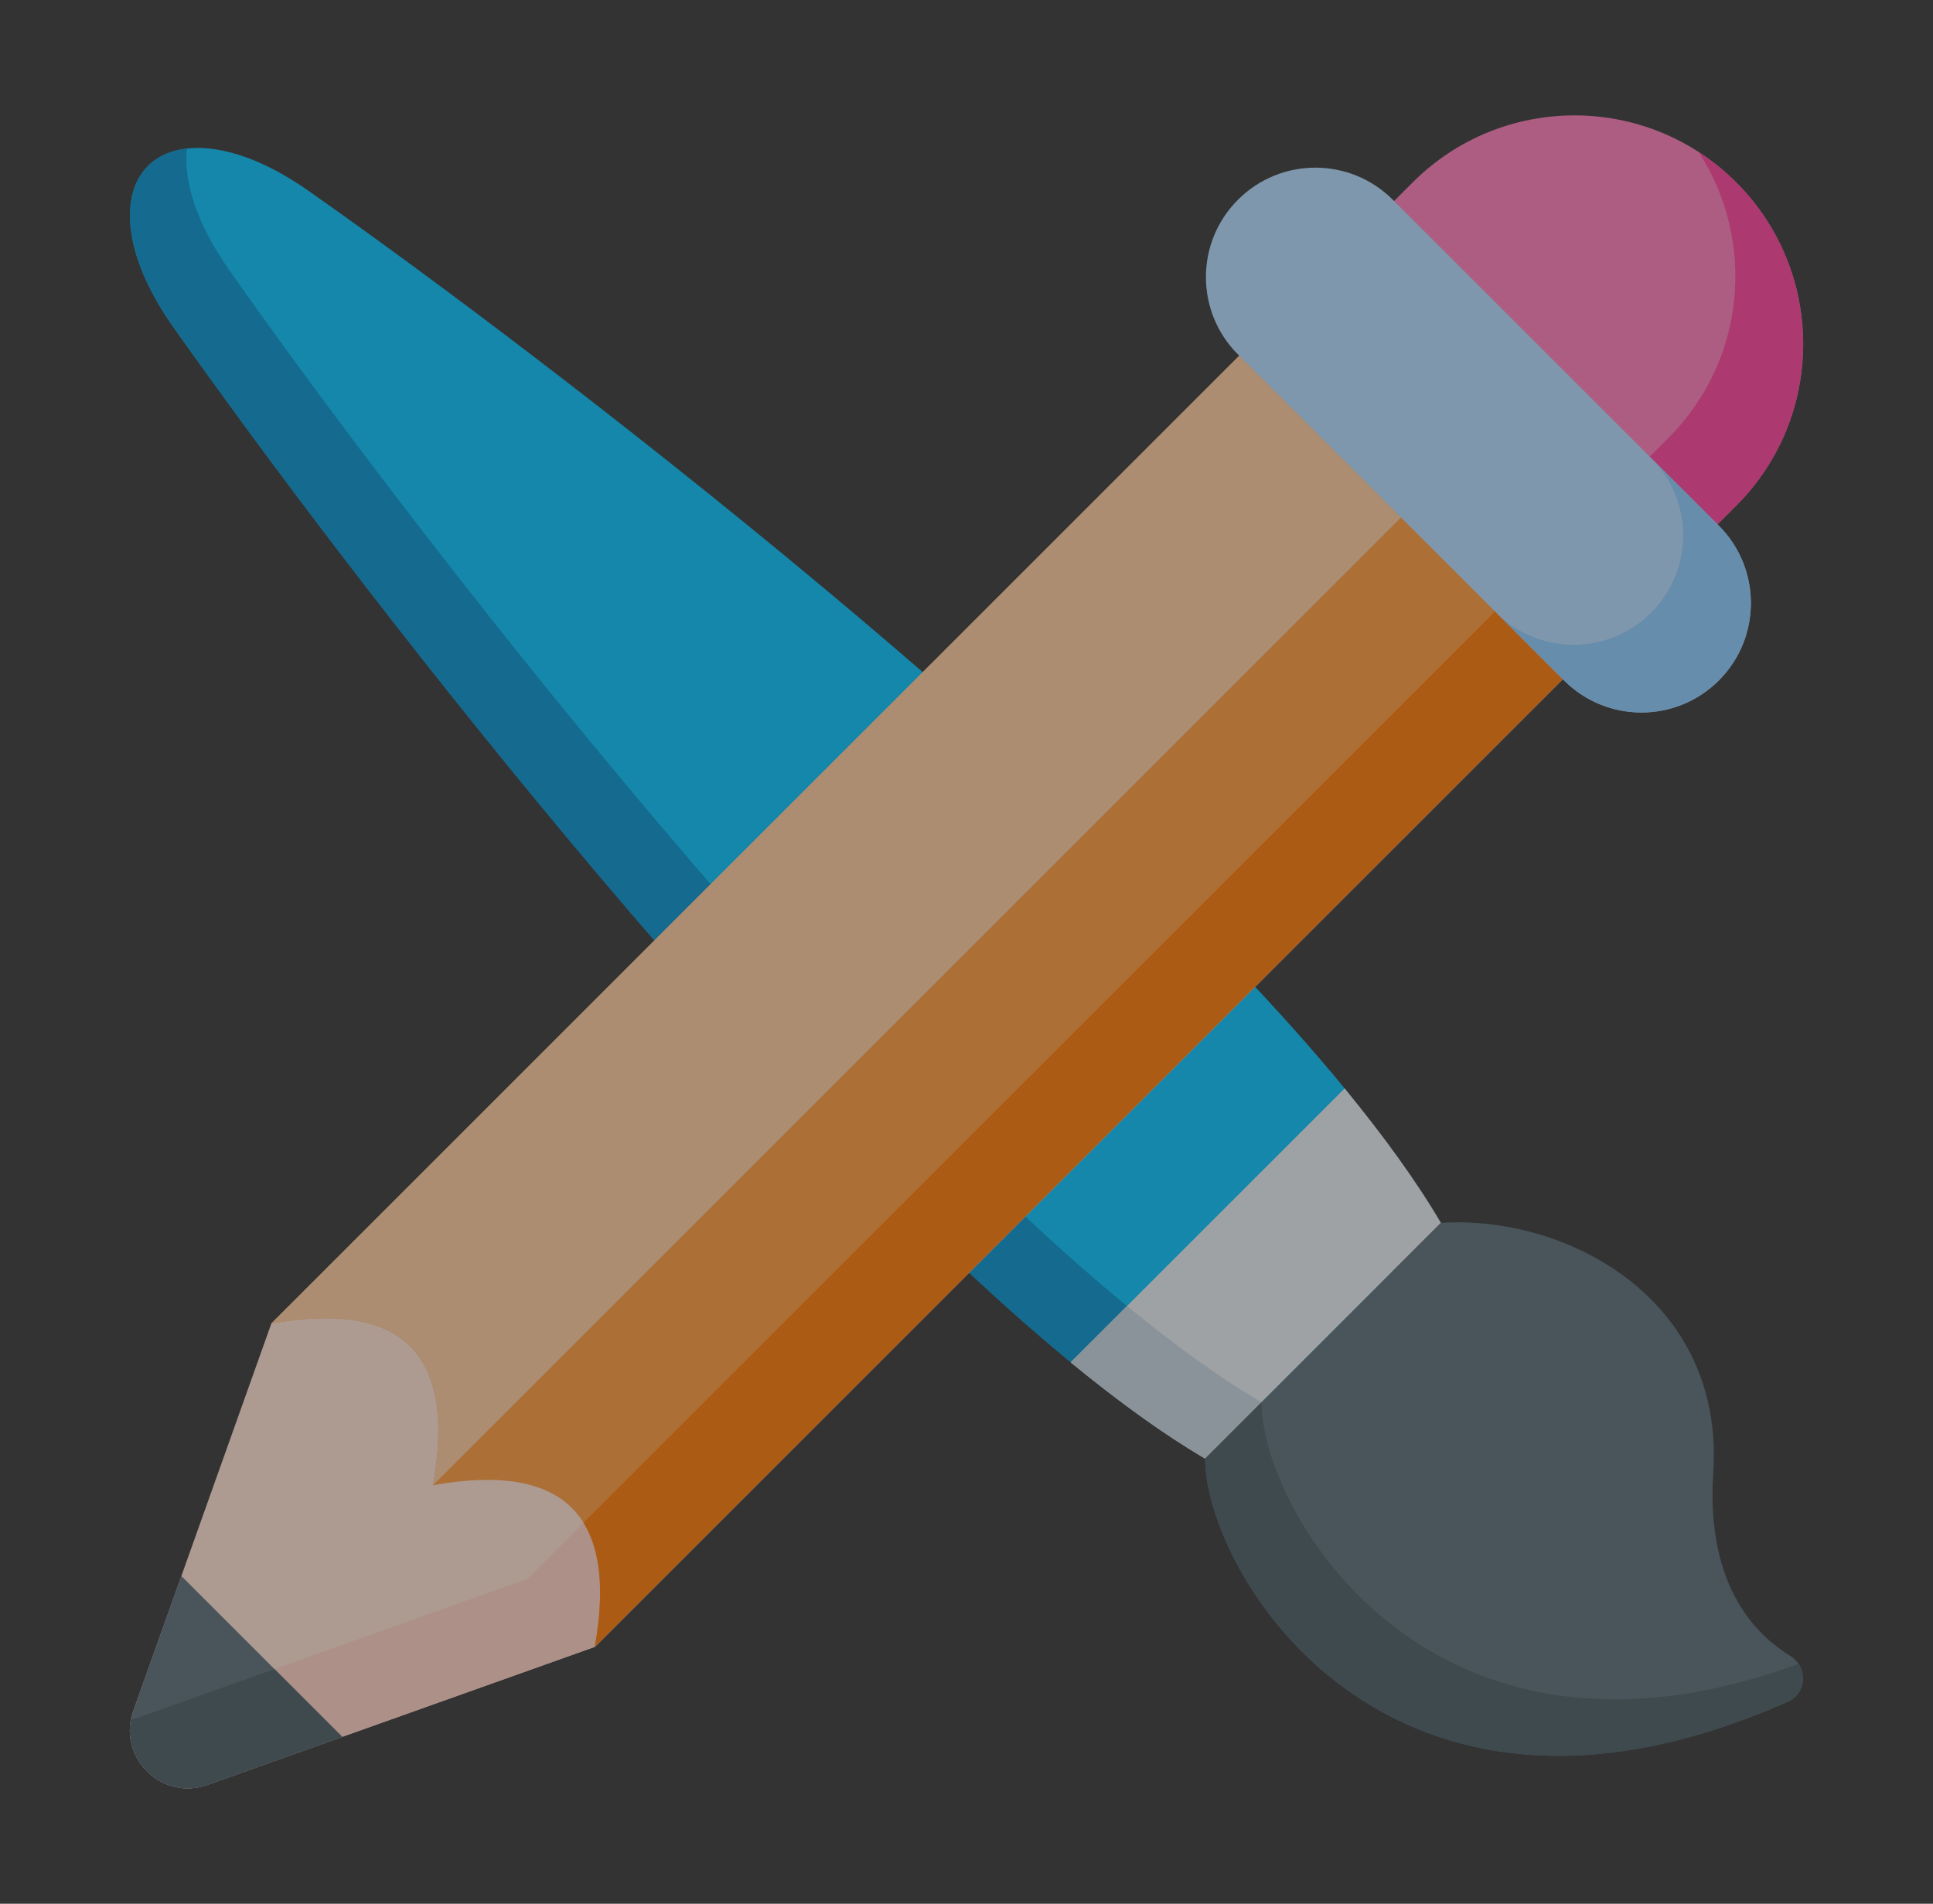 <svg width="67" height="66" viewBox="0 0 67 66" fill="none" xmlns="http://www.w3.org/2000/svg">
<rect x="0" y="0" width="67" height="66" fill="#333333" stroke="none"/>
<g opacity="0.6">
<path d="M5.129 5.753C6.096 4.787 8.172 4.847 10.684 6.61C19.137 12.541 37.657 26.828 46.627 37.756C47.968 39.391 47.798 40.879 48.647 42.324L47.388 47.714L42.341 49.289C31.235 42.766 12.804 21.025 5.986 11.307C4.224 8.796 4.163 6.719 5.129 5.753Z" fill="#01C0FA"/>
<path d="M7.939 9.354C6.778 7.699 6.356 6.234 6.479 5.15C5.918 5.214 5.459 5.423 5.129 5.753C4.163 6.719 4.224 8.796 5.986 11.307C11.915 19.758 26.195 38.268 37.122 47.241C38.76 48.586 43.724 48.615 43.724 48.615C32.618 42.092 14.757 19.072 7.939 9.354Z" fill="#0290CF"/>
<path d="M46.607 37.734C47.956 39.377 49.092 40.944 49.944 42.395L41.771 50.568C40.32 49.716 38.753 48.58 37.111 47.23L46.607 37.734Z" fill="#E8EDF2"/>
<path d="M37.111 47.23C38.537 48.402 40.166 49.625 41.771 50.568L43.724 48.615C42.273 47.763 40.706 46.627 39.064 45.278L37.111 47.23Z" fill="#C5D3DD"/>
<path d="M41.771 50.568L49.944 42.395C54.288 42.114 59.788 45.022 59.383 51.066C59.244 53.148 59.615 55.905 62.059 57.413C62.674 57.793 62.633 58.702 61.971 58.995C48.044 65.165 41.771 54.469 41.771 50.568Z" fill="#596C76"/>
<path d="M43.724 48.615L41.771 50.568C41.771 54.469 48.044 65.165 61.971 58.995C62.506 58.758 62.635 58.119 62.34 57.682C49.521 62.39 43.724 52.365 43.724 48.615Z" fill="#465A61"/>
<path d="M60.178 6.322C63.274 9.418 63.274 14.437 60.178 17.533L57.824 19.887L46.613 8.676L48.967 6.322C52.063 3.226 57.083 3.226 60.178 6.322Z" fill="#FE7AB6"/>
<path d="M60.178 6.322C59.783 5.927 59.348 5.575 58.88 5.272C60.872 8.344 60.523 12.492 57.83 15.184L55.476 17.539L57.824 19.887L60.178 17.533C63.274 14.437 63.274 9.418 60.178 6.322Z" fill="#FE3D97"/>
<path d="M42.955 12.334L9.405 45.884L4.621 59.311C4.052 60.907 5.593 62.448 7.189 61.879L20.616 57.095L54.166 23.545L42.955 12.334Z" fill="#FFDFCF"/>
<path d="M51.818 21.196L18.268 54.746L4.841 59.531C4.739 59.567 4.638 59.594 4.537 59.614C4.248 61.094 5.694 62.412 7.189 61.879L20.616 57.095L54.166 23.545L51.818 21.196Z" fill="#FFCEBF"/>
<path d="M9.405 45.884C13.955 45.071 15.823 46.94 15.011 51.489C19.56 50.677 21.429 52.545 20.616 57.095L54.166 23.545L51.769 15.842L42.955 12.334L9.405 45.884Z" fill="#FE9738"/>
<path d="M20.616 57.095L54.166 23.545L51.818 21.196L20.224 52.79C20.825 53.755 20.957 55.189 20.616 57.095Z" fill="#FE7701"/>
<path d="M6.286 54.637L4.621 59.311C4.052 60.907 5.593 62.448 7.189 61.879L11.863 60.214L6.286 54.637Z" fill="#596C76"/>
<path d="M9.514 57.866C4.543 59.628 4.814 59.56 4.538 59.614C4.249 61.099 5.7 62.41 7.189 61.879L11.863 60.214L9.514 57.866Z" fill="#465A61"/>
<path d="M42.955 12.334L9.405 45.884C13.955 45.071 15.823 46.94 15.011 51.489L48.561 17.939L42.955 12.334Z" fill="#FECA9C"/>
<path d="M59.577 18.225L48.275 6.924C46.793 5.442 44.391 5.442 42.91 6.924C41.428 8.405 41.428 10.807 42.91 12.289L54.212 23.59C55.693 25.072 58.095 25.072 59.577 23.59C61.058 22.109 61.058 19.707 59.577 18.225Z" fill="#B3DAFE"/>
<path d="M59.576 18.225L57.228 15.877C58.709 17.358 58.709 19.76 57.228 21.242C55.746 22.723 53.344 22.723 51.863 21.242L54.212 23.59C55.693 25.072 58.095 25.072 59.576 23.59C61.058 22.109 61.058 19.707 59.576 18.225Z" fill="#8AC9FE"/>
</g>
</svg>
